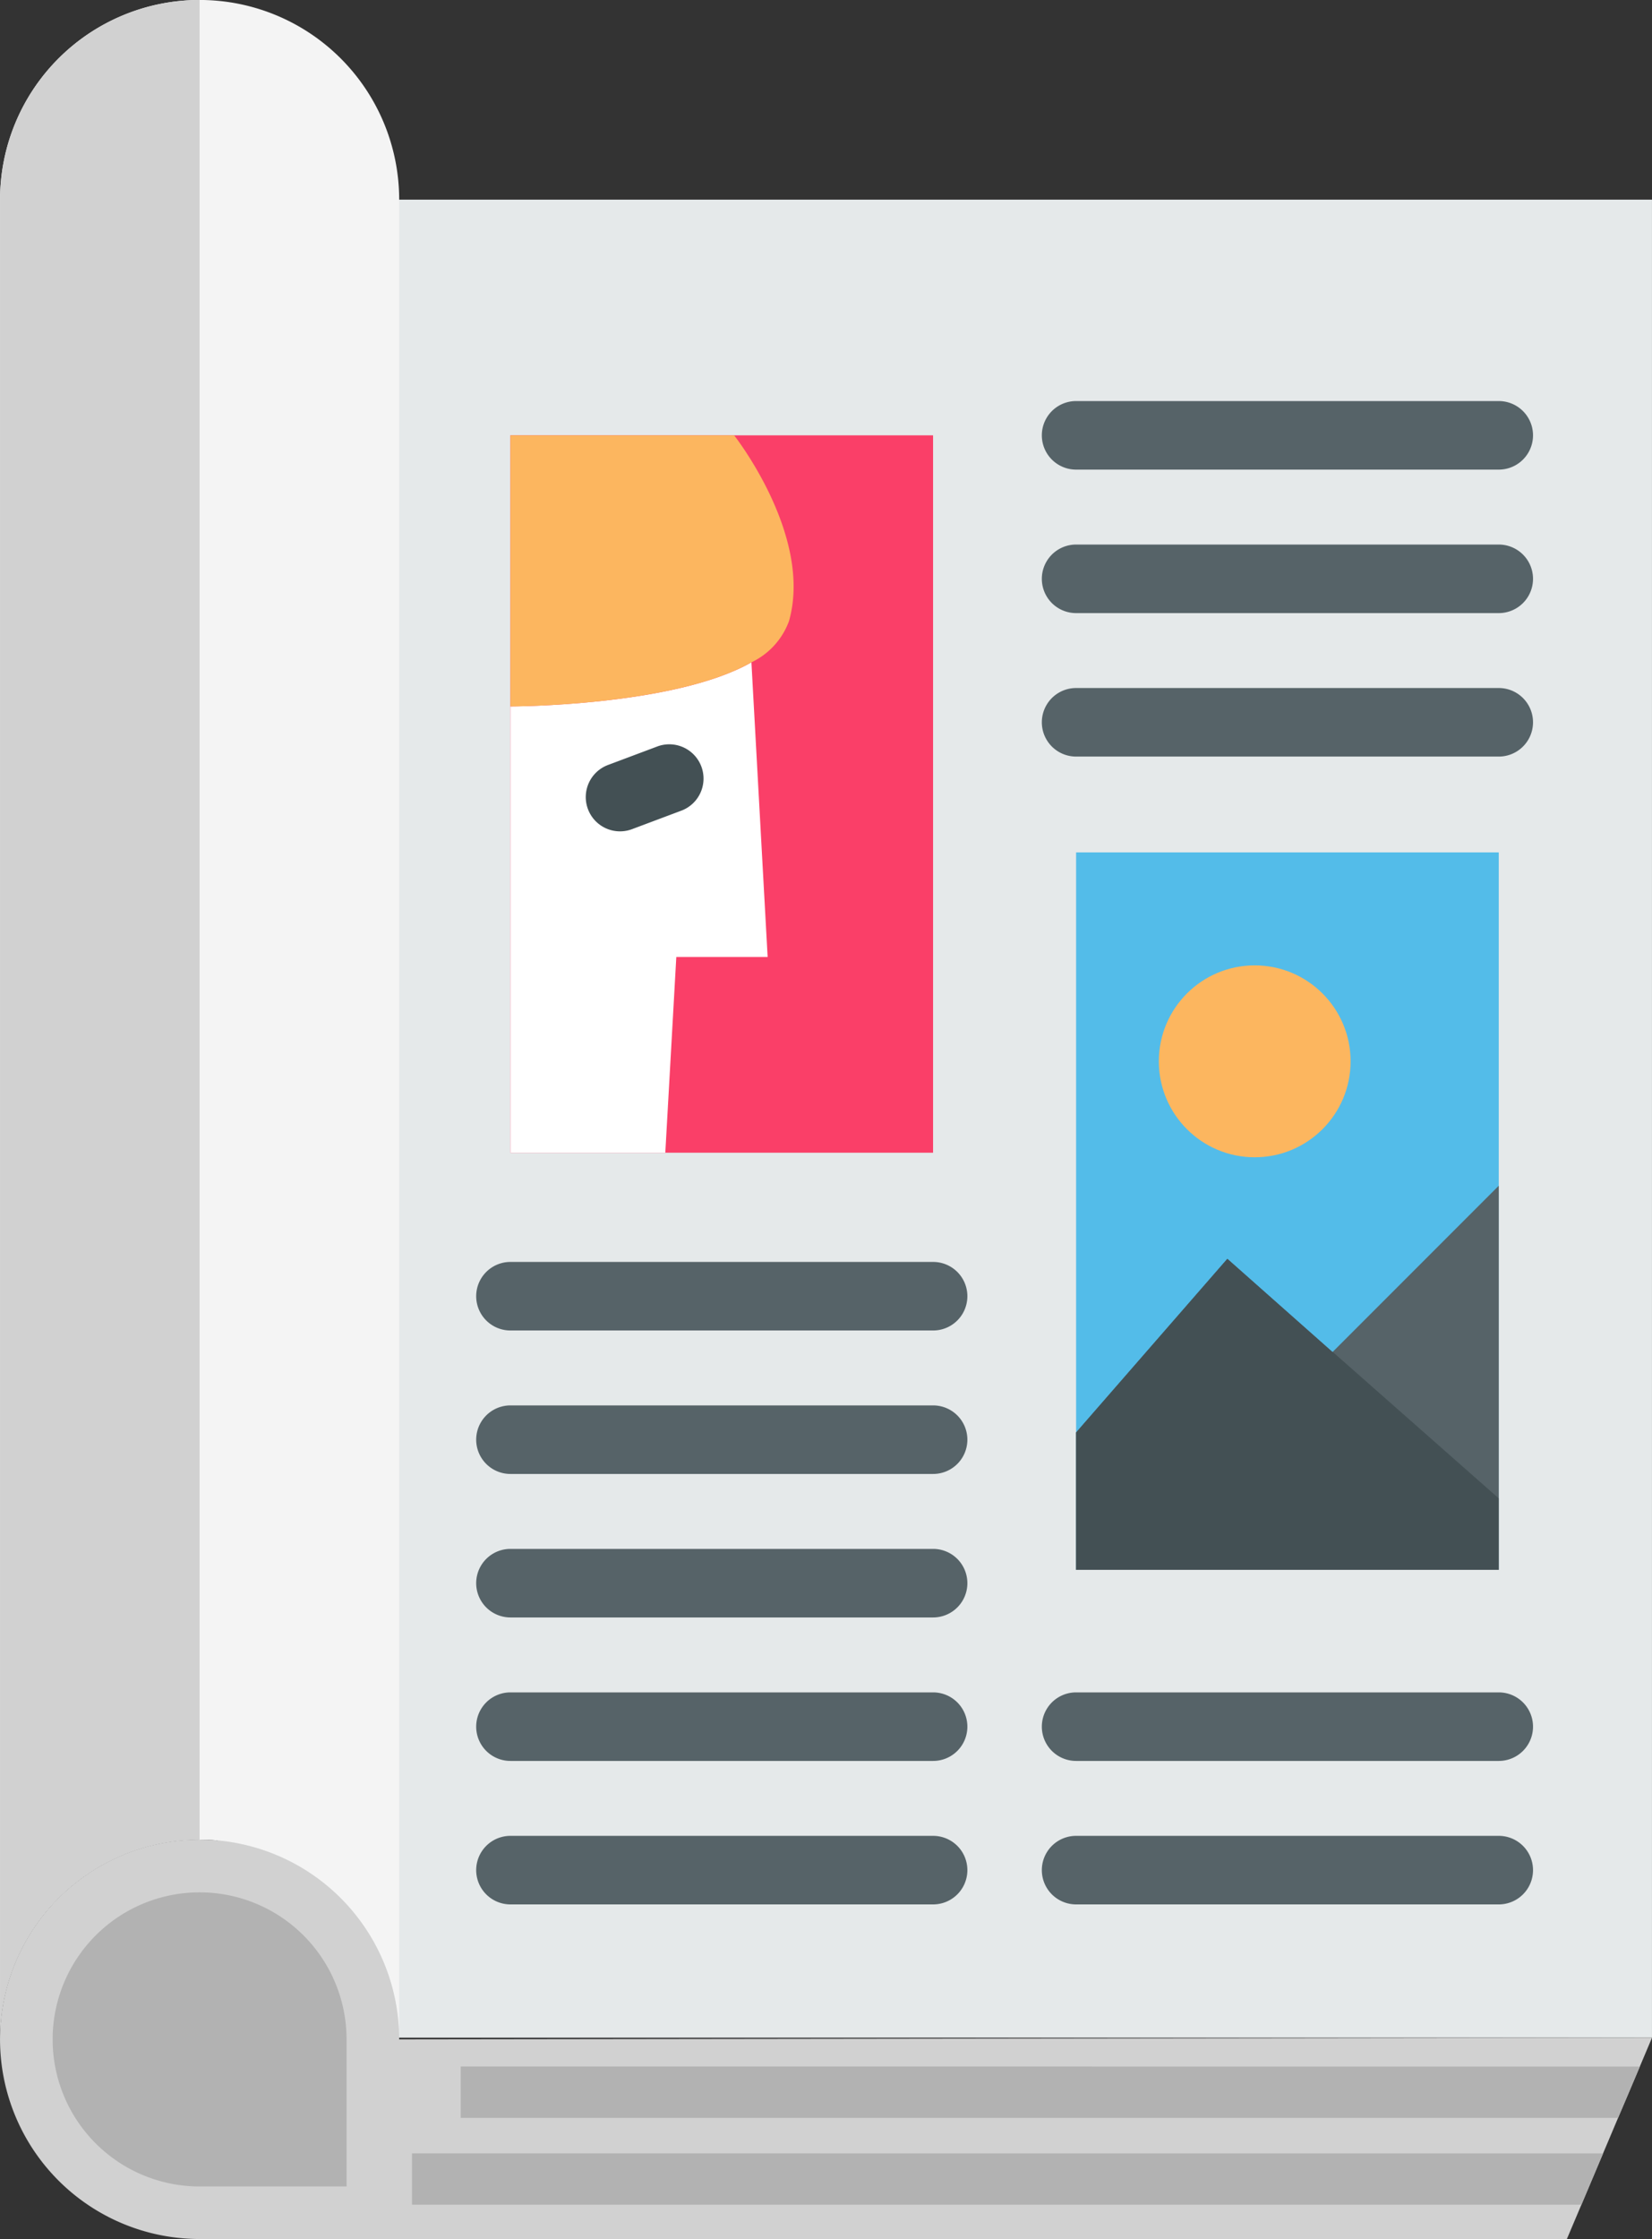 <svg xmlns="http://www.w3.org/2000/svg" width="74.033" height="100.27" viewBox="0 0 74.033 100.27">
  <rect x="0" y="0" width="74.033" height="100.27" fill="#333333" stroke="none"/>
  <g id="revista_1_" data-name="revista (1)" transform="translate(-66.986)">
    <path id="Trazado_105024" data-name="Trazado 105024" d="M111.8,127.972l9.111-82.313H177.06v82.313Z" transform="translate(-36.042 -36.717)" fill="#e5e9ea"/>
    <path id="SVGCleanerId_0" d="M66.986,465.4c0-.078,0-.154,0-.231v.229Z" transform="translate(0 -374.069)" fill="#e5e9ea"/>
    <path id="Trazado_105025" data-name="Trazado 105025" d="M84.874,8.942V91.33A8.944,8.944,0,0,0,66.989,91.1V8.942h0a8.943,8.943,0,0,1,17.887,0Z" transform="translate(-0.001)" fill="#f4f4f4"/>
    <g id="Grupo_55405" data-name="Grupo 55405" transform="translate(66.986)">
      <path id="Trazado_105026" data-name="Trazado 105026" d="M75.931,0V82.386A8.946,8.946,0,0,0,66.989,91.1V8.942h0A8.945,8.945,0,0,1,75.931,0Z" transform="translate(-66.987)" fill="#d1d1d1"/>
      <path id="Trazado_105027" data-name="Trazado 105027" d="M141.022,429.546l-.546,1.293-.374.886-.6,1.41-.327.774-.047.113-.3.706-.624,1.477-.346.819-.651,1.537H75.934a8.943,8.943,0,1,1,8.942-8.94Z" transform="translate(-66.989 -338.29)" fill="#d1d1d1"/>
    </g>
    <path id="Trazado_105028" data-name="Trazado 105028" d="M92.2,439.3v6.586H85.613A6.586,6.586,0,1,1,92.2,439.3Z" transform="translate(-9.683 -347.968)" fill="#b2b2b2"/>
    <g id="Grupo_55406" data-name="Grupo 55406" transform="translate(88.326 17.961)">
      <path id="Trazado_105029" data-name="Trazado 105029" d="M196.427,291.64H177.485a1.535,1.535,0,1,1,0-3.07h18.942a1.535,1.535,0,1,1,0,3.07Z" transform="translate(-175.95 -250.017)" fill="#566368"/>
      <path id="Trazado_105030" data-name="Trazado 105030" d="M196.427,324.449H177.485a1.535,1.535,0,0,1,0-3.07h18.942a1.535,1.535,0,0,1,0,3.07Z" transform="translate(-175.95 -276.401)" fill="#566368"/>
      <path id="Trazado_105031" data-name="Trazado 105031" d="M196.427,357.259H177.485a1.535,1.535,0,1,1,0-3.07h18.942a1.535,1.535,0,1,1,0,3.07Z" transform="translate(-175.95 -302.785)" fill="#566368"/>
      <path id="Trazado_105032" data-name="Trazado 105032" d="M196.427,390.069H177.485a1.535,1.535,0,1,1,0-3.07h18.942a1.535,1.535,0,1,1,0,3.07Z" transform="translate(-175.95 -329.169)" fill="#566368"/>
      <path id="Trazado_105033" data-name="Trazado 105033" d="M196.427,422.879H177.485a1.535,1.535,0,0,1,0-3.07h18.942a1.535,1.535,0,1,1,0,3.07Z" transform="translate(-175.95 -355.554)" fill="#566368"/>
      <path id="Trazado_105034" data-name="Trazado 105034" d="M325.866,94.78H306.924a1.535,1.535,0,1,1,0-3.07h18.942a1.535,1.535,0,0,1,0,3.07Z" transform="translate(-280.04 -91.71)" fill="#566368"/>
      <path id="Trazado_105035" data-name="Trazado 105035" d="M325.866,127.59H306.924a1.535,1.535,0,1,1,0-3.07h18.942a1.535,1.535,0,0,1,0,3.07Z" transform="translate(-280.04 -118.094)" fill="#566368"/>
      <path id="Trazado_105036" data-name="Trazado 105036" d="M325.866,160.4H306.924a1.535,1.535,0,1,1,0-3.07h18.942a1.535,1.535,0,0,1,0,3.07Z" transform="translate(-280.04 -144.479)" fill="#566368"/>
      <path id="Trazado_105037" data-name="Trazado 105037" d="M325.866,390.069H306.924a1.535,1.535,0,1,1,0-3.07h18.942a1.535,1.535,0,0,1,0,3.07Z" transform="translate(-280.04 -329.169)" fill="#566368"/>
      <path id="Trazado_105038" data-name="Trazado 105038" d="M325.866,422.879H306.924a1.535,1.535,0,1,1,0-3.07h18.942a1.535,1.535,0,0,1,0,3.07Z" transform="translate(-280.04 -355.554)" fill="#566368"/>
    </g>
    <rect id="Rectángulo_6009" data-name="Rectángulo 6009" width="18.941" height="32.127" transform="translate(89.86 19.496)" fill="#fa3f68"/>
    <path id="Trazado_105039" data-name="Trazado 105039" d="M195.314,164.656h-4.093l-.493,8.764h-6.941V153.434s7.336,0,10.8-1.975Z" transform="translate(-93.927 -121.797)" fill="#fff"/>
    <rect id="Rectángulo_6010" data-name="Rectángulo 6010" width="18.941" height="32.127" transform="translate(115.211 38.174)" fill="#53bce9"/>
    <path id="Trazado_105040" data-name="Trazado 105040" d="M196.269,107.87a3.3,3.3,0,0,1-1.684,1.844c-3.462,1.975-10.8,1.975-10.8,1.975V99.548h10.027S197.359,104.05,196.269,107.87Z" transform="translate(-93.926 -80.052)" fill="#fcb65f"/>
    <path id="Trazado_105041" data-name="Trazado 105041" d="M332.173,271.142v17.2H313.232v-6.151l6.777-7.776,4.715,4.175Z" transform="translate(-198.021 -218.041)" fill="#566368"/>
    <path id="Trazado_105042" data-name="Trazado 105042" d="M332.173,298.587v3.2H313.232v-6.151l6.777-7.776,4.714,4.175.008-.008Z" transform="translate(-198.021 -231.484)" fill="#435054"/>
    <circle id="Elipse_4161" data-name="Elipse 4161" cx="4.297" cy="4.297" r="4.297" transform="translate(118.918 43.233)" fill="#fcb65f"/>
    <path id="Trazado_105043" data-name="Trazado 105043" d="M202.56,174.138a1.535,1.535,0,0,1-.539-2.972l2.183-.819a1.535,1.535,0,1,1,1.078,2.874l-2.183.819A1.53,1.53,0,0,1,202.56,174.138Z" transform="translate(-107.789 -136.907)" fill="#435054"/>
    <g id="Grupo_55407" data-name="Grupo 55407" transform="translate(66.986 91.099)">
      <path id="SVGCleanerId_0_1_" d="M66.986,465.4c0-.078,0-.154,0-.231v.229Z" transform="translate(-66.986 -465.168)" fill="#e5e9ea"/>
    </g>
    <g id="Grupo_55408" data-name="Grupo 55408" transform="translate(85.449 92.55)">
      <path id="Trazado_105044" data-name="Trazado 105044" d="M214.639,492.43l-.624,1.477-.346.819H161.26v-2.3Z" transform="translate(-161.26 -488.542)" fill="#b2b2b2"/>
      <path id="Trazado_105045" data-name="Trazado 105045" d="M225.25,472.577l-.375.886-.6,1.41H172.41v-2.3Z" transform="translate(-170.226 -472.577)" fill="#b2b2b2"/>
    </g>
  </g>
</svg>

